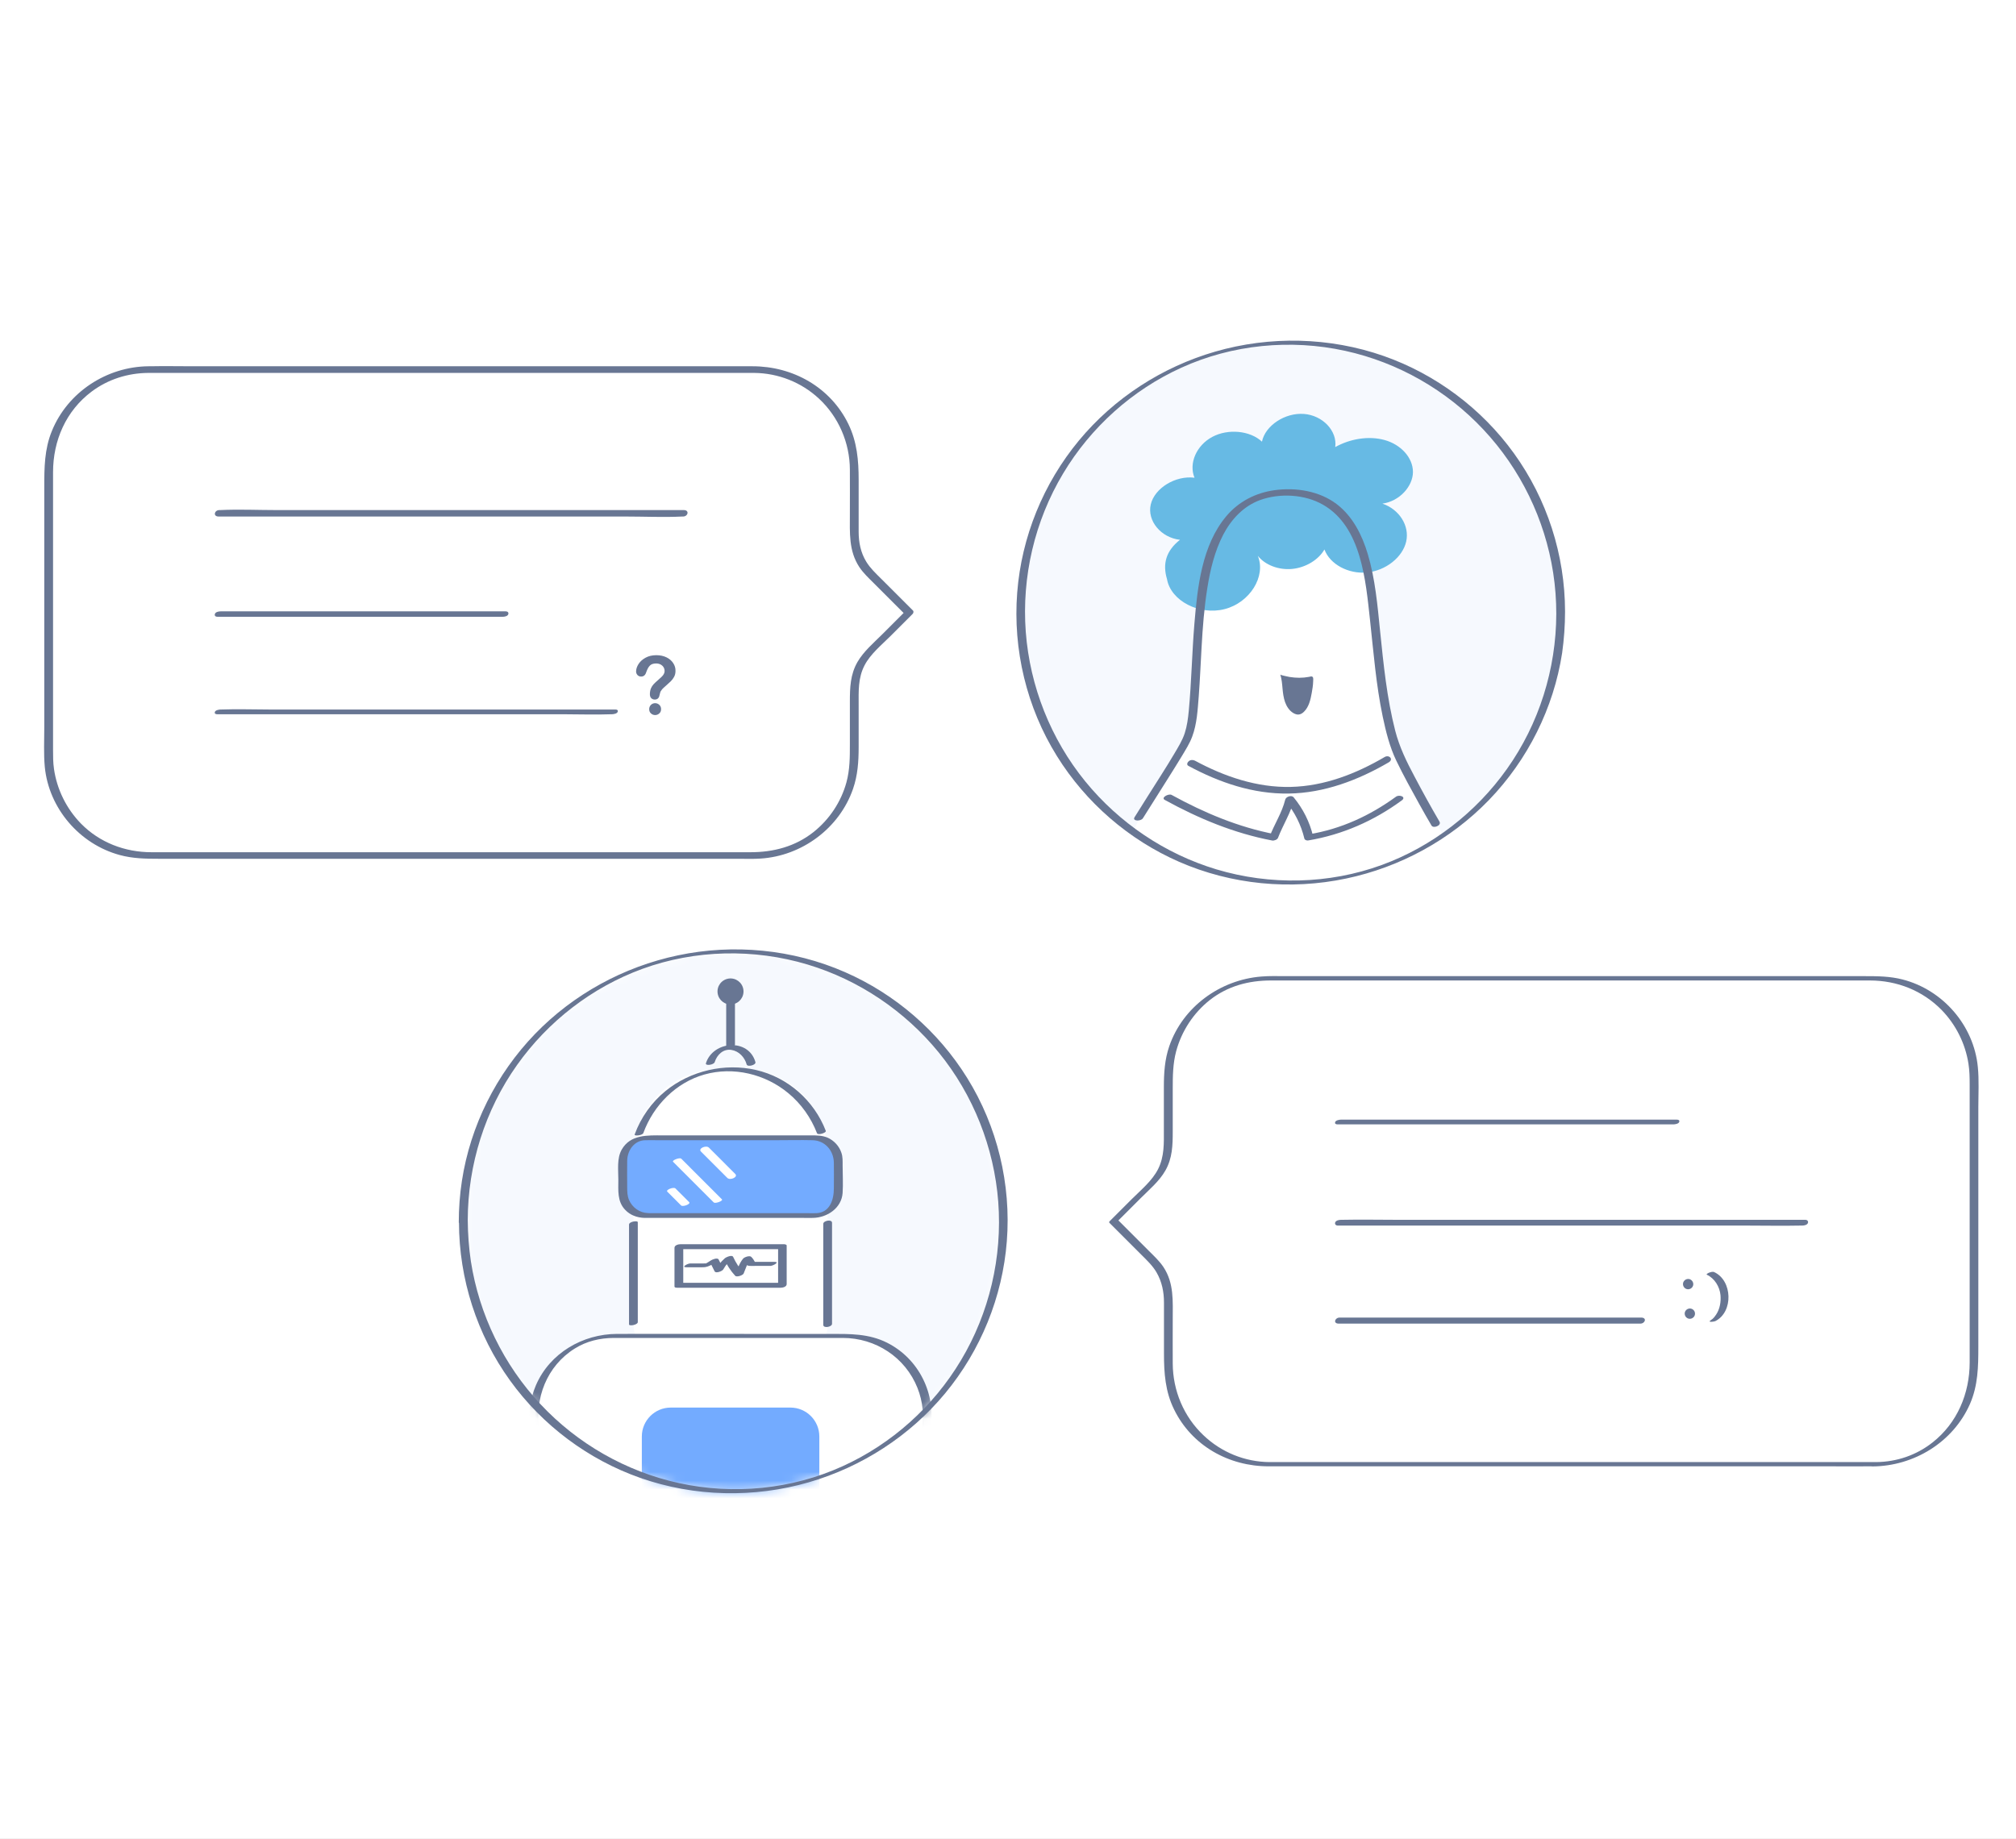 <svg width="228" height="208" viewBox="0 0 228 208" fill="none" xmlns="http://www.w3.org/2000/svg">
<rect x="0" y="0" width="228" height="208" fill="#333333" stroke="none"/>
<g clip-path="url(#clip0)">
<path d="M228 -6H0V222H228V-6Z" fill="white"/>
<path d="M228 -6H0V222H228V-6Z" fill="white"/>
<path d="M16.784 41.819H85.367C91.591 41.819 96.641 46.87 96.641 53.094V60.538C96.641 62.18 97.291 63.753 98.454 64.916L102.832 69.293L98.454 73.671C97.291 74.834 96.641 76.407 96.641 78.049V85.504C96.641 91.728 91.591 96.779 85.367 96.779H16.784C10.56 96.779 5.51 91.728 5.51 85.504V53.083C5.51 46.858 10.56 41.819 16.784 41.819Z" fill="white"/>
<path d="M16.739 42.184C17.833 42.184 18.928 42.184 20.022 42.184C22.884 42.184 25.745 42.184 28.606 42.184C32.585 42.184 36.552 42.184 40.531 42.184C45.022 42.184 49.502 42.184 53.994 42.184C58.337 42.184 62.692 42.184 67.036 42.184C70.604 42.184 74.183 42.184 77.752 42.184C79.918 42.184 82.084 42.184 84.238 42.184C84.592 42.184 84.945 42.184 85.299 42.184C88.012 42.207 90.634 43.244 92.617 45.091C94.84 47.154 96.106 50.096 96.117 53.117C96.129 54.792 96.117 56.48 96.117 58.167C96.117 60.253 95.969 62.305 97.189 64.152C97.645 64.836 98.249 65.394 98.83 65.976C99.594 66.74 100.358 67.504 101.11 68.256C101.532 68.678 101.943 69.088 102.364 69.51C102.376 69.385 102.387 69.259 102.399 69.134C101.532 70 100.677 70.855 99.811 71.722C98.819 72.713 97.679 73.671 96.972 74.891C96.163 76.304 96.117 77.786 96.117 79.359C96.117 80.967 96.117 82.574 96.117 84.182C96.117 85.641 96.117 87.066 95.73 88.491C95.125 90.714 93.791 92.709 91.99 94.134C89.927 95.764 87.476 96.403 84.888 96.403C81.422 96.403 77.957 96.403 74.48 96.403C68.244 96.403 61.997 96.403 55.761 96.403C49.012 96.403 42.264 96.403 35.515 96.403C30.51 96.403 25.506 96.403 20.501 96.403C19.372 96.403 18.255 96.403 17.127 96.403C14.128 96.403 11.255 95.308 9.146 93.153C7.505 91.466 6.433 89.289 6.103 86.963C6 86.257 6 85.538 6 84.832C6 82.722 6 80.602 6 78.493C6 72.007 6 65.52 6 59.033C6 57.164 6 55.283 6 53.413C6 49.834 7.459 46.471 10.366 44.293C12.225 42.902 14.447 42.207 16.739 42.184C17.309 42.184 17.491 41.432 16.819 41.432C12.088 41.466 7.653 44.35 5.863 48.762C5.02 50.825 5.008 52.911 5.008 55.078C5.008 61.199 5.008 67.321 5.008 73.443C5.008 76.384 5.008 79.325 5.008 82.266C5.008 83.749 4.929 85.265 5.065 86.747C5.521 91.444 8.998 95.49 13.547 96.722C15.018 97.121 16.477 97.144 17.97 97.144C22.085 97.144 26.212 97.144 30.328 97.144C36.906 97.144 43.483 97.144 50.05 97.144C56.764 97.144 63.479 97.144 70.194 97.144C74.617 97.144 79.051 97.144 83.475 97.144C84.318 97.144 85.173 97.178 86.017 97.121C90.691 96.824 94.931 93.689 96.471 89.243C97.006 87.704 97.109 86.142 97.109 84.524C97.109 82.928 97.109 81.343 97.109 79.747C97.109 78.197 97.029 76.692 97.781 75.255C98.443 73.979 99.697 72.964 100.711 71.95C101.544 71.117 102.387 70.274 103.219 69.442C103.299 69.362 103.356 69.156 103.254 69.065C102.057 67.868 100.848 66.66 99.651 65.463C99.047 64.859 98.431 64.289 97.975 63.548C97.337 62.51 97.109 61.347 97.109 60.139C97.109 58.178 97.109 56.229 97.109 54.268C97.109 52.068 96.927 49.982 95.946 47.964C93.917 43.803 89.676 41.432 85.116 41.432C83.452 41.432 81.799 41.432 80.134 41.432C76.874 41.432 73.614 41.432 70.365 41.432C66.147 41.432 61.928 41.432 57.711 41.432C53.185 41.432 48.648 41.432 44.122 41.432C39.904 41.432 35.686 41.432 31.479 41.432C28.253 41.432 25.038 41.432 21.812 41.432C20.216 41.432 18.608 41.398 17.012 41.432C16.944 41.432 16.864 41.432 16.796 41.432C16.249 41.443 16.066 42.184 16.739 42.184Z" fill="#687693"/>
<path d="M71.938 75.974C71.938 75.689 72.029 75.404 72.211 75.119C72.394 74.834 72.656 74.594 73.009 74.4C73.363 74.207 73.762 74.115 74.229 74.115C74.662 74.115 75.038 74.195 75.369 74.355C75.7 74.514 75.951 74.731 76.133 75.005C76.315 75.278 76.406 75.575 76.395 75.905C76.395 76.156 76.338 76.384 76.236 76.567C76.133 76.76 76.007 76.92 75.871 77.057C75.734 77.194 75.472 77.421 75.107 77.752C75.004 77.843 74.924 77.923 74.868 77.992C74.811 78.06 74.765 78.128 74.731 78.185C74.697 78.242 74.674 78.299 74.662 78.356C74.651 78.413 74.617 78.516 74.582 78.664C74.525 78.972 74.343 79.132 74.047 79.132C73.887 79.132 73.762 79.075 73.659 78.983C73.556 78.881 73.499 78.733 73.499 78.527C73.499 78.276 73.545 78.06 73.614 77.877C73.693 77.695 73.796 77.535 73.921 77.399C74.047 77.262 74.229 77.091 74.446 76.909C74.639 76.737 74.776 76.612 74.856 76.532C74.936 76.453 75.016 76.35 75.073 76.247C75.13 76.145 75.164 76.031 75.164 75.905C75.164 75.666 75.073 75.461 74.902 75.301C74.731 75.141 74.491 75.05 74.218 75.05C73.887 75.05 73.648 75.13 73.488 75.301C73.329 75.461 73.203 75.712 73.089 76.031C72.987 76.373 72.793 76.532 72.508 76.532C72.337 76.532 72.2 76.475 72.086 76.35C71.995 76.236 71.938 76.111 71.938 75.974ZM74.104 80.887C73.921 80.887 73.762 80.83 73.625 80.705C73.488 80.591 73.42 80.42 73.42 80.215C73.42 80.032 73.488 79.873 73.614 79.736C73.75 79.61 73.91 79.542 74.092 79.542C74.275 79.542 74.434 79.61 74.571 79.736C74.697 79.861 74.765 80.021 74.765 80.215C74.765 80.42 74.697 80.591 74.56 80.705C74.434 80.819 74.275 80.887 74.104 80.887Z" fill="#687693"/>
<path d="M69.589 80.26C68.107 80.26 66.625 80.26 65.132 80.26C61.587 80.26 58.041 80.26 54.496 80.26C50.209 80.26 45.923 80.26 41.636 80.26C37.909 80.26 34.181 80.26 30.465 80.26C28.663 80.26 26.839 80.192 25.038 80.26C25.015 80.26 24.992 80.26 24.958 80.26C24.776 80.26 24.377 80.328 24.308 80.522C24.229 80.716 24.377 80.796 24.571 80.796C26.053 80.796 27.535 80.796 29.028 80.796C32.574 80.796 36.119 80.796 39.664 80.796C43.951 80.796 48.237 80.796 52.523 80.796C56.251 80.796 59.979 80.796 63.696 80.796C65.497 80.796 67.321 80.864 69.122 80.796C69.145 80.796 69.168 80.796 69.202 80.796C69.384 80.796 69.783 80.727 69.852 80.534C69.931 80.328 69.794 80.26 69.589 80.26Z" fill="#687693"/>
<path d="M57.197 69.156C53.561 69.156 49.924 69.156 46.288 69.156C40.496 69.156 34.705 69.156 28.914 69.156C27.592 69.156 26.281 69.156 24.958 69.156C24.753 69.156 24.388 69.213 24.308 69.441C24.229 69.647 24.377 69.772 24.593 69.772C28.23 69.772 31.867 69.772 35.503 69.772C41.294 69.772 47.086 69.772 52.877 69.772C54.199 69.772 55.51 69.772 56.833 69.772C57.038 69.772 57.403 69.715 57.483 69.487C57.551 69.282 57.403 69.156 57.197 69.156Z" fill="#687693"/>
<path d="M77.33 57.7C75.586 57.7 73.853 57.7 72.109 57.7C67.936 57.7 63.752 57.7 59.58 57.7C54.53 57.7 49.468 57.7 44.418 57.7C40.04 57.7 35.674 57.7 31.297 57.7C29.176 57.7 27.022 57.597 24.901 57.7C24.867 57.7 24.844 57.7 24.81 57.7C24.24 57.7 24.058 58.429 24.73 58.429C26.474 58.429 28.207 58.429 29.951 58.429C34.124 58.429 38.308 58.429 42.48 58.429C47.53 58.429 52.592 58.429 57.642 58.429C62.02 58.429 66.386 58.429 70.763 58.429C72.884 58.429 75.038 58.532 77.159 58.429C77.193 58.429 77.216 58.429 77.25 58.429C77.809 58.429 78.002 57.7 77.33 57.7Z" fill="#687693"/>
<path d="M211.975 165.631H143.393C137.169 165.631 132.118 160.581 132.118 154.356V146.912C132.118 145.27 131.469 143.697 130.306 142.534L125.928 138.157L130.306 133.779C131.469 132.616 132.118 131.043 132.118 129.402V121.946C132.118 115.722 137.169 110.671 143.393 110.671H211.975C218.2 110.671 223.25 115.722 223.25 121.946V154.368C223.25 160.592 218.2 165.631 211.975 165.631Z" fill="white"/>
<path d="M212.181 165.391C211.086 165.391 209.992 165.391 208.897 165.391C206.036 165.391 203.175 165.391 200.313 165.391C196.323 165.391 192.333 165.391 188.332 165.391C183.84 165.391 179.36 165.391 174.868 165.391C170.525 165.391 166.182 165.391 161.827 165.391C158.259 165.391 154.69 165.391 151.122 165.391C148.968 165.391 146.813 165.391 144.658 165.391C144.305 165.391 143.963 165.391 143.61 165.391C140.817 165.38 138.126 164.286 136.108 162.359C133.874 160.25 132.643 157.297 132.631 154.231C132.62 152.578 132.631 150.936 132.631 149.283C132.631 147.208 132.791 145.156 131.583 143.332C131.127 142.648 130.522 142.09 129.941 141.508C129.177 140.745 128.413 139.981 127.661 139.228C127.239 138.807 126.829 138.396 126.407 137.974C126.407 138.031 126.407 138.088 126.396 138.145C127.262 137.279 128.117 136.424 128.983 135.558C129.952 134.589 131.115 133.62 131.799 132.411C132.597 131.009 132.631 129.538 132.631 127.988C132.631 126.381 132.631 124.773 132.631 123.166C132.631 121.729 132.643 120.327 133.019 118.914C133.635 116.634 134.98 114.582 136.827 113.122C138.844 111.538 141.216 110.911 143.735 110.911C147.223 110.911 150.712 110.911 154.189 110.911C160.459 110.911 166.729 110.911 172.999 110.911C179.725 110.911 186.451 110.911 193.177 110.911C198.147 110.911 203.118 110.911 208.088 110.911C209.217 110.911 210.345 110.911 211.474 110.911C214.54 110.911 217.436 112.051 219.591 114.251C221.198 115.904 222.27 118.047 222.623 120.327C222.748 121.114 222.76 121.889 222.76 122.676C222.76 124.739 222.76 126.802 222.76 128.866C222.76 135.352 222.76 141.85 222.76 148.337C222.76 150.264 222.76 152.19 222.76 154.117C222.76 157.628 221.358 160.968 218.565 163.168C216.729 164.616 214.506 165.369 212.181 165.391C212.01 165.391 211.599 165.46 211.519 165.642C211.44 165.836 211.588 165.882 211.77 165.882C216.456 165.847 220.89 163.146 222.794 158.814C223.706 156.727 223.74 154.596 223.74 152.373C223.74 146.285 223.74 140.197 223.74 134.121C223.74 131.157 223.74 128.182 223.74 125.218C223.74 123.724 223.831 122.185 223.683 120.692C223.227 115.995 219.739 111.971 215.167 110.797C213.754 110.432 212.34 110.421 210.904 110.421C206.766 110.421 202.627 110.421 198.489 110.421C191.889 110.421 185.288 110.421 178.687 110.421C171.996 110.421 165.304 110.421 158.612 110.421C154.2 110.421 149.788 110.421 145.388 110.421C144.476 110.421 143.553 110.386 142.641 110.466C137.989 110.842 133.783 113.886 132.244 118.332C131.719 119.848 131.628 121.387 131.628 122.972C131.628 124.579 131.628 126.187 131.628 127.783C131.628 129.322 131.697 130.804 130.978 132.24C130.306 133.574 129.029 134.611 127.992 135.649C127.159 136.481 126.316 137.325 125.484 138.157C125.438 138.202 125.427 138.282 125.472 138.328C126.669 139.525 127.878 140.733 129.075 141.93C129.702 142.557 130.351 143.161 130.807 143.948C131.412 144.997 131.64 146.148 131.64 147.345C131.64 149.272 131.64 151.21 131.64 153.136C131.64 155.325 131.788 157.423 132.78 159.429C134.786 163.545 138.97 165.87 143.473 165.87C145.137 165.87 146.813 165.87 148.477 165.87C151.738 165.87 155.01 165.87 158.27 165.87C162.488 165.87 166.706 165.87 170.924 165.87C175.45 165.87 179.987 165.87 184.513 165.87C188.708 165.87 192.903 165.87 197.11 165.87C200.336 165.87 203.551 165.87 206.777 165.87C208.373 165.87 209.98 165.882 211.576 165.87C211.645 165.87 211.725 165.87 211.793 165.87C212.112 165.882 212.842 165.391 212.181 165.391Z" fill="#687693"/>
<path d="M194.02 149.431C196.05 148.383 195.936 144.86 193.872 143.902C193.713 143.823 193.462 143.902 193.302 143.959C193.268 143.971 192.903 144.13 193.04 144.199C193.918 144.609 194.488 145.555 194.579 146.502C194.647 147.254 194.511 148.063 194.089 148.702C193.963 148.896 193.827 149.067 193.656 149.215C193.61 149.249 193.359 149.409 193.519 149.329C193.006 149.602 193.815 149.534 194.02 149.431Z" fill="#687693"/>
<path d="M191.695 148.565C191.718 148.884 191.467 149.158 191.148 149.181C190.828 149.203 190.555 148.953 190.532 148.633C190.509 148.314 190.76 148.041 191.079 148.018C191.398 147.995 191.683 148.246 191.695 148.565Z" fill="#687693"/>
<path d="M191.501 145.225C191.524 145.544 191.273 145.817 190.954 145.84C190.635 145.863 190.361 145.612 190.338 145.293C190.315 144.974 190.566 144.7 190.885 144.677C191.205 144.655 191.478 144.905 191.501 145.225Z" fill="#687693"/>
<path d="M185.607 149.044C181.777 149.044 177.946 149.044 174.105 149.044C167.971 149.044 161.85 149.044 155.716 149.044C154.314 149.044 152.912 149.044 151.51 149.044C150.963 149.044 150.735 149.728 151.407 149.728C155.238 149.728 159.068 149.728 162.91 149.728C169.043 149.728 175.165 149.728 181.298 149.728C182.7 149.728 184.102 149.728 185.505 149.728C186.063 149.728 186.291 149.044 185.607 149.044Z" fill="#687693"/>
<path d="M204.178 137.986C202.434 137.986 200.701 137.986 198.957 137.986C194.784 137.986 190.6 137.986 186.428 137.986C181.378 137.986 176.316 137.986 171.266 137.986C166.888 137.986 162.522 137.986 158.145 137.986C156.013 137.986 153.881 137.94 151.749 137.986C151.715 137.986 151.692 137.986 151.658 137.986C151.453 137.986 151.099 138.043 151.008 138.271C150.928 138.476 151.077 138.636 151.293 138.636C153.037 138.636 154.77 138.636 156.514 138.636C160.687 138.636 164.871 138.636 169.043 138.636C174.093 138.636 179.155 138.636 184.205 138.636C188.583 138.636 192.949 138.636 197.326 138.636C199.458 138.636 201.59 138.681 203.722 138.636C203.756 138.636 203.779 138.636 203.813 138.636C204.018 138.636 204.372 138.579 204.463 138.351C204.543 138.146 204.394 137.986 204.178 137.986Z" fill="#687693"/>
<path d="M189.643 126.654C185.368 126.654 181.093 126.654 176.818 126.654C170.001 126.654 163.183 126.654 156.366 126.654C154.793 126.654 153.231 126.654 151.658 126.654C151.476 126.654 151.077 126.723 151.008 126.916C150.928 127.11 151.077 127.19 151.27 127.19C155.545 127.19 159.82 127.19 164.095 127.19C170.913 127.19 177.73 127.19 184.547 127.19C186.12 127.19 187.682 127.19 189.255 127.19C189.438 127.19 189.837 127.122 189.905 126.928C189.985 126.734 189.848 126.654 189.643 126.654Z" fill="#687693"/>
<mask id="mask0" mask-type="alpha" maskUnits="userSpaceOnUse" x="52" y="107" width="62" height="62">
<path d="M82.95 168.697C99.817 168.697 113.491 155.024 113.491 138.157C113.491 121.289 99.817 107.616 82.95 107.616C66.083 107.616 52.41 121.289 52.41 138.157C52.41 155.024 66.083 168.697 82.95 168.697Z" fill="#F6F9FE"/>
</mask>
<g mask="url(#mask0)">
<path d="M82.95 168.697C99.817 168.697 113.491 155.024 113.491 138.157C113.491 121.289 99.817 107.616 82.95 107.616C66.083 107.616 52.41 121.289 52.41 138.157C52.41 155.024 66.083 168.697 82.95 168.697Z" fill="#F6F9FE"/>
<path d="M80.237 123.246H85.013V120.065C85.013 119.187 84.295 118.469 83.418 118.469H81.833C80.955 118.469 80.237 119.187 80.237 120.065V123.246Z" fill="#F6F9FE"/>
<path d="M85.435 120.145C84.66 117.409 80.647 117.728 79.838 120.27C79.735 120.601 80.727 120.464 80.83 120.145C81.092 119.313 81.787 118.629 82.711 118.765C83.577 118.902 84.215 119.598 84.443 120.407C84.535 120.738 85.526 120.475 85.435 120.145Z" fill="#687693"/>
<path d="M74.776 153.057H90.463C92.195 153.057 93.609 151.655 93.609 149.91V130.69C93.609 125.309 89.254 120.954 83.874 120.954H81.388C76.007 120.954 71.653 125.309 71.653 130.69V149.91C71.641 151.643 73.043 153.057 74.776 153.057Z" fill="white"/>
<path d="M71.14 138.521C71.14 141.816 71.14 145.111 71.14 148.405C71.14 148.873 71.14 149.351 71.14 149.819C71.14 150.035 72.131 149.876 72.131 149.557C72.131 146.262 72.131 142.967 72.131 139.673C72.131 139.205 72.131 138.727 72.131 138.259C72.131 138.031 71.14 138.191 71.14 138.521Z" fill="#687693"/>
<path d="M93.392 127.919C92.07 124.488 89.095 121.855 85.492 121.034C81.958 120.224 78.094 121.114 75.278 123.405C73.682 124.705 72.485 126.403 71.778 128.33C71.698 128.546 72.656 128.444 72.758 128.17C73.898 125.047 76.441 122.459 79.667 121.547C82.95 120.623 86.541 121.49 89.152 123.656C90.611 124.864 91.717 126.426 92.401 128.193C92.503 128.444 93.484 128.147 93.392 127.919Z" fill="#687693"/>
<path d="M94.099 149.75C94.099 146.422 94.099 143.093 94.099 139.764C94.099 139.285 94.099 138.806 94.099 138.328C94.099 137.883 93.108 138.077 93.108 138.442C93.108 141.77 93.108 145.099 93.108 148.428C93.108 148.907 93.108 149.386 93.108 149.864C93.108 150.298 94.099 150.104 94.099 149.75Z" fill="#687693"/>
<path d="M73.089 137.496H92.15C93.609 137.496 94.795 136.31 94.795 134.851V131.362C94.795 129.903 93.609 128.718 92.15 128.718H73.089C71.63 128.718 70.444 129.903 70.444 131.362V134.851C70.444 136.31 71.63 137.496 73.089 137.496Z" fill="#73ABFF"/>
<path d="M72.895 137.769C76.737 137.769 80.567 137.769 84.409 137.769C86.552 137.769 88.696 137.769 90.839 137.769C91.215 137.769 91.58 137.781 91.956 137.769C93.564 137.735 95.182 136.652 95.296 134.942C95.365 133.905 95.296 132.856 95.296 131.818C95.296 131.34 95.319 130.872 95.159 130.405C94.909 129.641 94.316 129.003 93.575 128.683C92.971 128.433 92.355 128.433 91.728 128.433C90.942 128.433 90.166 128.433 89.38 128.433C84.569 128.433 79.769 128.433 74.959 128.433C73.249 128.433 71.299 128.307 70.308 130.051C69.749 131.043 69.931 132.366 69.931 133.449C69.931 134.646 69.794 135.9 70.695 136.846C71.276 137.473 72.075 137.746 72.895 137.769C73.26 137.781 73.956 137.245 73.283 137.222C72.348 137.199 71.516 136.606 71.14 135.74C70.946 135.284 70.934 134.805 70.934 134.326C70.934 133.312 70.912 132.286 70.934 131.271C70.969 130.097 71.744 129.003 72.975 128.98C73.442 128.968 73.91 128.98 74.377 128.98C78.869 128.98 83.372 128.98 87.864 128.98C89.209 128.98 90.554 128.946 91.899 128.98C93.29 129.014 94.27 130.131 94.305 131.499C94.327 132.48 94.305 133.46 94.305 134.44C94.305 135.706 93.849 137.165 92.344 137.233C92.013 137.245 91.671 137.233 91.341 137.233C89.403 137.233 87.453 137.233 85.515 137.233C81.514 137.233 77.512 137.233 73.522 137.233C73.442 137.233 73.363 137.233 73.283 137.233C73.1 137.233 72.701 137.302 72.633 137.496C72.553 137.689 72.69 137.769 72.895 137.769Z" fill="#687693"/>
<path d="M88.479 141.03H76.771V145.396H88.479V141.03Z" fill="white"/>
<path d="M76.578 145.669C79.998 145.669 83.418 145.669 86.838 145.669C87.316 145.669 87.795 145.669 88.285 145.669C88.525 145.669 88.969 145.567 88.969 145.259C88.969 143.8 88.969 142.352 88.969 140.893C88.969 140.779 88.741 140.745 88.673 140.745C85.253 140.745 81.833 140.745 78.413 140.745C77.934 140.745 77.455 140.745 76.965 140.745C76.726 140.745 76.281 140.847 76.281 141.155C76.281 142.614 76.281 144.062 76.281 145.521C76.281 145.818 77.273 145.635 77.273 145.259C77.273 143.8 77.273 142.352 77.273 140.893C77.045 141.03 76.817 141.166 76.589 141.303C80.009 141.303 83.429 141.303 86.849 141.303C87.328 141.303 87.806 141.303 88.297 141.303C88.194 141.258 88.091 141.212 88 141.155C88 142.614 88 144.062 88 145.521C88.228 145.384 88.456 145.248 88.684 145.111C85.264 145.111 81.844 145.111 78.424 145.111C77.945 145.111 77.467 145.111 76.977 145.111C76.794 145.111 76.395 145.179 76.327 145.384C76.236 145.59 76.372 145.669 76.578 145.669Z" fill="#687693"/>
<path d="M66.409 196.49L60.481 161.732C59.535 156.191 63.809 151.13 69.43 151.13H95.798C101.418 151.13 105.693 156.191 104.747 161.732L98.83 196.49C98.089 200.857 94.305 204.049 89.881 204.049H75.358C70.923 204.049 67.15 200.857 66.409 196.49Z" fill="white"/>
<path d="M66.899 196.354C66.249 192.569 65.611 188.773 64.961 184.988C63.912 178.809 62.852 172.63 61.803 166.452C61.541 164.901 61.279 163.351 61.017 161.8C60.412 158.209 61.849 154.504 65.007 152.544C66.34 151.711 67.834 151.358 69.395 151.347C70.045 151.347 70.707 151.347 71.356 151.347C74.115 151.347 76.874 151.347 79.644 151.347C84.865 151.347 90.098 151.347 95.319 151.347C99.024 151.347 102.387 153.535 103.766 157.012C104.382 158.563 104.53 160.239 104.257 161.88C104.177 162.336 104.097 162.792 104.029 163.248C103.105 168.652 102.193 174.055 101.27 179.47C100.369 184.771 99.469 190.061 98.568 195.362C98.5 195.761 98.431 196.149 98.363 196.548C98.032 198.44 97.143 200.184 95.752 201.529C94.213 203.011 92.195 203.821 90.064 203.832C89.266 203.832 88.456 203.832 87.658 203.832C84.558 203.832 81.468 203.832 78.367 203.832C77.467 203.832 76.566 203.832 75.654 203.832C73.728 203.821 71.858 203.194 70.319 202.031C68.495 200.629 67.298 198.6 66.899 196.354C66.853 196.103 65.862 196.331 65.907 196.616C66.716 201.119 70.65 204.243 75.175 204.265C77.592 204.277 79.998 204.265 82.414 204.265C84.831 204.265 87.237 204.277 89.653 204.265C94.088 204.243 98.249 201.29 99.241 196.878C99.514 195.647 99.685 194.37 99.891 193.128C100.358 190.38 100.825 187.621 101.293 184.874C102.364 178.593 103.436 172.3 104.507 166.018C104.747 164.582 104.998 163.146 105.237 161.709C105.898 157.719 103.949 153.706 100.312 151.882C98.249 150.845 96.083 150.891 93.86 150.891C91.021 150.891 88.171 150.891 85.333 150.891C80.146 150.891 74.959 150.879 69.783 150.891C65.896 150.902 62.191 153.057 60.617 156.682C59.899 158.335 59.717 160.147 60.013 161.914C60.082 162.359 60.161 162.804 60.241 163.248C61.188 168.8 62.134 174.352 63.08 179.904C63.98 185.182 64.881 190.46 65.77 195.727C65.816 196.023 65.873 196.308 65.918 196.605C65.953 196.878 66.945 196.65 66.899 196.354Z" fill="#687693"/>
<path d="M72.576 176.051H92.663V162.496C92.663 160.683 91.192 159.224 89.391 159.224H75.859C74.047 159.224 72.588 160.695 72.588 162.496V176.051H72.576Z" fill="#73ABFF"/>
<path d="M81.65 135.672C80.123 134.144 78.584 132.605 77.056 131.077C76.874 130.895 75.962 131.26 76.121 131.419C77.649 132.947 79.188 134.486 80.716 136.014C80.898 136.196 81.81 135.831 81.65 135.672Z" fill="white"/>
<path d="M77.945 135.991C77.433 135.478 76.919 134.965 76.395 134.44C76.19 134.235 75.255 134.588 75.472 134.805C75.985 135.318 76.498 135.831 77.022 136.355C77.227 136.561 78.151 136.196 77.945 135.991Z" fill="white"/>
<path d="M83.155 132.799C82.163 131.807 81.172 130.815 80.18 129.823C79.861 129.504 78.915 129.915 79.279 130.268C80.271 131.26 81.263 132.252 82.255 133.243C82.574 133.563 83.509 133.152 83.155 132.799Z" fill="white"/>
<path d="M87.579 142.74C86.769 142.74 85.948 142.74 85.139 142.74C85.23 142.774 85.333 142.797 85.424 142.831C85.287 142.591 85.162 142.363 84.957 142.17C84.774 141.999 84.181 142.204 84.044 142.375C83.623 142.865 83.383 143.629 83.132 144.222C83.452 144.142 83.771 144.051 84.09 143.971C83.6 143.435 83.224 142.842 82.916 142.181C82.79 141.907 82.106 142.215 81.97 142.341C81.502 142.751 81.138 143.23 80.83 143.766C81.16 143.697 81.491 143.617 81.81 143.549C81.628 143.196 81.457 142.831 81.274 142.477C81.149 142.227 80.545 142.477 80.397 142.58C80.282 142.66 80.168 142.728 80.055 142.797C80.02 142.819 79.975 142.842 79.941 142.865C79.758 142.945 79.758 142.968 79.941 142.933C79.941 142.945 80.18 142.933 79.963 142.922C79.792 142.911 79.61 142.922 79.439 142.922C78.983 142.922 78.516 142.922 78.059 142.922C77.763 142.922 76.988 143.355 77.638 143.355C78.208 143.355 78.789 143.355 79.359 143.355C79.587 143.355 79.769 143.355 80.066 143.253C80.465 143.116 80.807 142.865 81.16 142.637C80.864 142.671 80.579 142.705 80.282 142.74C80.465 143.093 80.636 143.458 80.818 143.811C80.955 144.085 81.696 143.788 81.799 143.595C82.084 143.093 82.437 142.66 82.859 142.284C82.54 142.341 82.232 142.386 81.913 142.443C82.232 143.139 82.631 143.754 83.144 144.313C83.315 144.507 84.01 144.267 84.102 144.062C84.329 143.526 84.546 142.774 84.934 142.329C84.626 142.398 84.318 142.466 84.022 142.534C84.318 142.808 84.307 143.161 84.74 143.196C84.991 143.218 85.253 143.196 85.504 143.196C86.051 143.196 86.609 143.196 87.157 143.196C87.453 143.173 88.24 142.74 87.579 142.74Z" fill="#687693"/>
<path d="M83.121 118.161C83.121 116.235 83.121 114.32 83.121 112.393C83.121 112.176 82.129 112.336 82.129 112.655C82.129 114.582 82.129 116.497 82.129 118.424C82.129 118.64 83.121 118.481 83.121 118.161Z" fill="#687693"/>
<path d="M82.828 113.607C83.632 113.491 84.189 112.745 84.073 111.941C83.957 111.137 83.211 110.58 82.408 110.696C81.604 110.812 81.046 111.558 81.162 112.362C81.279 113.166 82.024 113.723 82.828 113.607Z" fill="#687693"/>
</g>
<path d="M52.9 138.02C52.911 131.761 54.849 125.583 58.474 120.475C61.974 115.539 66.945 111.686 72.644 109.6C78.618 107.422 85.264 107.286 91.341 109.11C97.143 110.854 102.342 114.365 106.172 119.062C110.071 123.85 112.431 129.812 112.898 135.968C113.365 142.204 111.895 148.508 108.68 153.877C105.556 159.11 100.848 163.339 95.296 165.859C89.539 168.481 82.95 169.119 76.771 167.763C70.798 166.452 65.314 163.317 61.142 158.859C56.958 154.402 54.188 148.713 53.253 142.671C53.025 141.132 52.911 139.582 52.9 138.02C52.9 137.815 51.908 137.974 51.908 138.282C51.919 144.689 53.937 150.97 57.688 156.169C61.336 161.23 66.534 165.118 72.416 167.181C78.527 169.324 85.287 169.473 91.489 167.671C97.474 165.939 102.9 162.427 106.879 157.628C110.914 152.76 113.377 146.718 113.867 140.414C114.369 133.962 112.795 127.418 109.375 121.923C106.104 116.656 101.247 112.45 95.558 109.965C89.653 107.377 82.962 106.738 76.657 108.072C70.535 109.36 64.858 112.461 60.504 116.964C56.126 121.501 53.196 127.35 52.239 133.585C51.999 135.147 51.885 136.72 51.885 138.294C51.919 138.487 52.9 138.339 52.9 138.02Z" fill="#687693"/>
<path d="M145.969 99.834C162.837 99.834 176.51 86.16 176.51 69.293C176.51 52.426 162.837 38.753 145.969 38.753C129.102 38.753 115.429 52.426 115.429 69.293C115.429 86.16 129.102 99.834 145.969 99.834Z" fill="#F6F9FE"/>
<path d="M166.763 102.547C163.822 94.498 160.106 89.209 158.612 86.313C158.418 85.937 158.236 85.549 158.065 85.162C157.609 84.079 157.313 82.916 157.05 81.765C155.945 76.999 155.751 72.097 155.101 67.264C154.337 61.621 152.582 55.716 145.525 55.716C136.781 55.716 135.96 65.52 135.47 71.926C135.311 74.058 135.288 76.19 135.105 78.31C134.946 80.169 134.934 82.323 134.022 83.999C132.974 85.914 131.777 87.738 130.614 89.585C128.231 93.37 126.407 97.576 125.051 102.547H166.763Z" fill="white"/>
<path d="M131.982 65.508C132.404 67.959 135.63 69.635 138.491 68.905C141.353 68.176 143.211 65.189 142.253 62.875C143.074 63.912 144.613 64.505 146.141 64.357C147.657 64.209 149.105 63.342 149.789 62.157C150.404 63.832 152.502 64.961 154.611 64.756C156.72 64.551 158.635 63.034 159.034 61.256C159.433 59.478 158.259 57.619 156.344 56.97C158.27 56.707 159.798 55.02 159.798 53.379C159.786 51.737 158.407 50.278 156.594 49.776C154.782 49.275 152.673 49.639 151.008 50.574C151.259 48.75 149.595 46.983 147.463 46.824C145.331 46.664 143.097 48.135 142.721 49.959C141.375 48.705 138.89 48.465 137.1 49.423C135.311 50.38 134.421 52.421 135.094 54.04C132.939 53.766 130.58 55.214 130.146 57.061C129.713 58.908 131.298 60.823 133.452 61.062C131.856 62.316 131.469 63.798 131.982 65.508Z" fill="#67BAE4"/>
<path d="M148.352 78.379C148.215 79.154 148.033 79.964 147.474 80.511C147.303 80.682 147.087 80.819 146.847 80.83C146.642 80.841 146.448 80.762 146.266 80.659C145.81 80.385 145.514 79.918 145.331 79.416C145.16 78.915 145.092 78.39 145.046 77.866C145.001 77.342 144.955 76.806 144.795 76.304C144.818 76.361 145.24 76.441 145.308 76.464C145.491 76.509 145.662 76.544 145.844 76.578C146.209 76.635 146.574 76.669 146.939 76.669C147.315 76.669 147.68 76.635 148.044 76.566C148.17 76.544 148.341 76.464 148.455 76.578C148.557 76.692 148.512 76.943 148.512 77.079C148.5 77.513 148.432 77.946 148.352 78.379Z" fill="#687693"/>
<path d="M162.796 92.937C161.816 91.261 160.881 89.562 159.98 87.852C159.08 86.165 158.27 84.512 157.791 82.654C156.845 78.96 156.469 75.153 156.081 71.368C155.785 68.461 155.534 65.497 154.691 62.681C154.052 60.538 153.003 58.429 151.191 57.038C149.219 55.533 146.54 55.111 144.123 55.453C142.002 55.75 140.076 56.742 138.696 58.383C135.926 61.666 135.425 66.42 135.083 70.536C134.809 73.83 134.752 77.125 134.444 80.419C134.364 81.263 134.25 82.129 133.988 82.939C133.715 83.771 133.236 84.535 132.791 85.287C131.834 86.906 130.796 88.491 129.793 90.087C129.303 90.873 128.801 91.66 128.311 92.447C128.026 92.903 129.029 92.925 129.257 92.561C130.215 91.033 131.172 89.517 132.13 88.001C132.632 87.203 133.133 86.404 133.623 85.595C134.057 84.865 134.535 84.124 134.832 83.326C135.379 81.867 135.447 80.294 135.573 78.755C135.71 76.92 135.789 75.073 135.892 73.237C136.017 70.992 136.188 68.734 136.542 66.523C136.872 64.437 137.374 62.339 138.354 60.458C139.266 58.725 140.646 57.243 142.527 56.559C144.75 55.761 147.566 55.91 149.629 57.095C153.984 59.592 154.451 65.691 154.941 70.125C155.34 73.785 155.625 77.456 156.378 81.058C156.743 82.779 157.164 84.489 157.928 86.074C158.726 87.727 159.615 89.334 160.505 90.942C160.961 91.763 161.417 92.572 161.895 93.381C162.112 93.757 163.058 93.381 162.796 92.937Z" fill="#687693"/>
<path d="M131.731 90.486C135.561 92.595 139.574 94.259 143.883 95.08C144.089 95.114 144.453 94.989 144.533 94.784C145.103 93.302 145.992 91.945 146.369 90.395C146.049 90.474 145.73 90.566 145.411 90.645C146.437 91.888 147.144 93.302 147.52 94.863C147.566 95.034 147.816 95.103 147.965 95.069C151.829 94.419 155.375 92.857 158.532 90.543C159.08 90.144 158.259 89.847 157.883 90.121C154.941 92.264 151.658 93.78 148.056 94.373C148.204 94.442 148.352 94.51 148.5 94.578C148.113 92.96 147.36 91.478 146.312 90.201C146.072 89.904 145.445 90.11 145.354 90.452C144.989 91.945 144.111 93.245 143.576 94.67C143.792 94.567 144.009 94.476 144.225 94.373C140.064 93.575 136.188 91.945 132.495 89.916C132.141 89.745 131.264 90.235 131.731 90.486Z" fill="#687693"/>
<path d="M156.606 85.629C153.357 87.533 149.789 88.924 145.992 89.015C142.173 89.106 138.48 87.852 135.151 86.051C134.934 85.937 134.638 85.937 134.444 86.108C134.296 86.222 134.159 86.507 134.399 86.632C137.898 88.525 141.717 89.825 145.73 89.767C149.766 89.71 153.608 88.251 157.062 86.234C157.632 85.891 157.107 85.344 156.606 85.629Z" fill="#687693"/>
<path d="M177 69.168C176.989 62.761 174.971 56.48 171.22 51.281C167.572 46.22 162.374 42.332 156.491 40.269C150.381 38.126 143.621 37.977 137.419 39.779C131.434 41.511 126.008 45.023 122.029 49.822C117.994 54.69 115.531 60.732 115.041 67.036C114.539 73.489 116.113 80.032 119.533 85.527C122.804 90.794 127.661 95 133.349 97.486C139.255 100.073 145.946 100.712 152.251 99.378C158.372 98.09 164.05 94.989 168.404 90.486C172.782 85.949 175.712 80.1 176.67 73.865C176.886 72.314 177 70.741 177 69.168C177 68.963 176.008 69.122 176.008 69.43C175.997 75.689 174.059 81.868 170.434 86.975C166.934 91.911 161.964 95.764 156.263 97.85C150.29 100.028 143.644 100.164 137.567 98.341C131.765 96.596 126.566 93.085 122.736 88.388C118.837 83.6 116.477 77.638 116.01 71.482C115.543 65.246 117.013 58.942 120.228 53.573C123.352 48.34 128.06 44.111 133.612 41.591C139.369 38.969 145.958 38.331 152.137 39.688C158.11 40.998 163.594 44.133 167.766 48.591C171.95 53.048 174.72 58.737 175.655 64.779C175.894 66.318 176.008 67.88 176.008 69.442C176.02 69.635 177.012 69.476 177 69.168Z" fill="#687693"/>
</g>
<defs>
<clipPath id="clip0">
<rect width="228" height="228" fill="white" transform="translate(0 -6)"/>
</clipPath>
</defs>
</svg>
